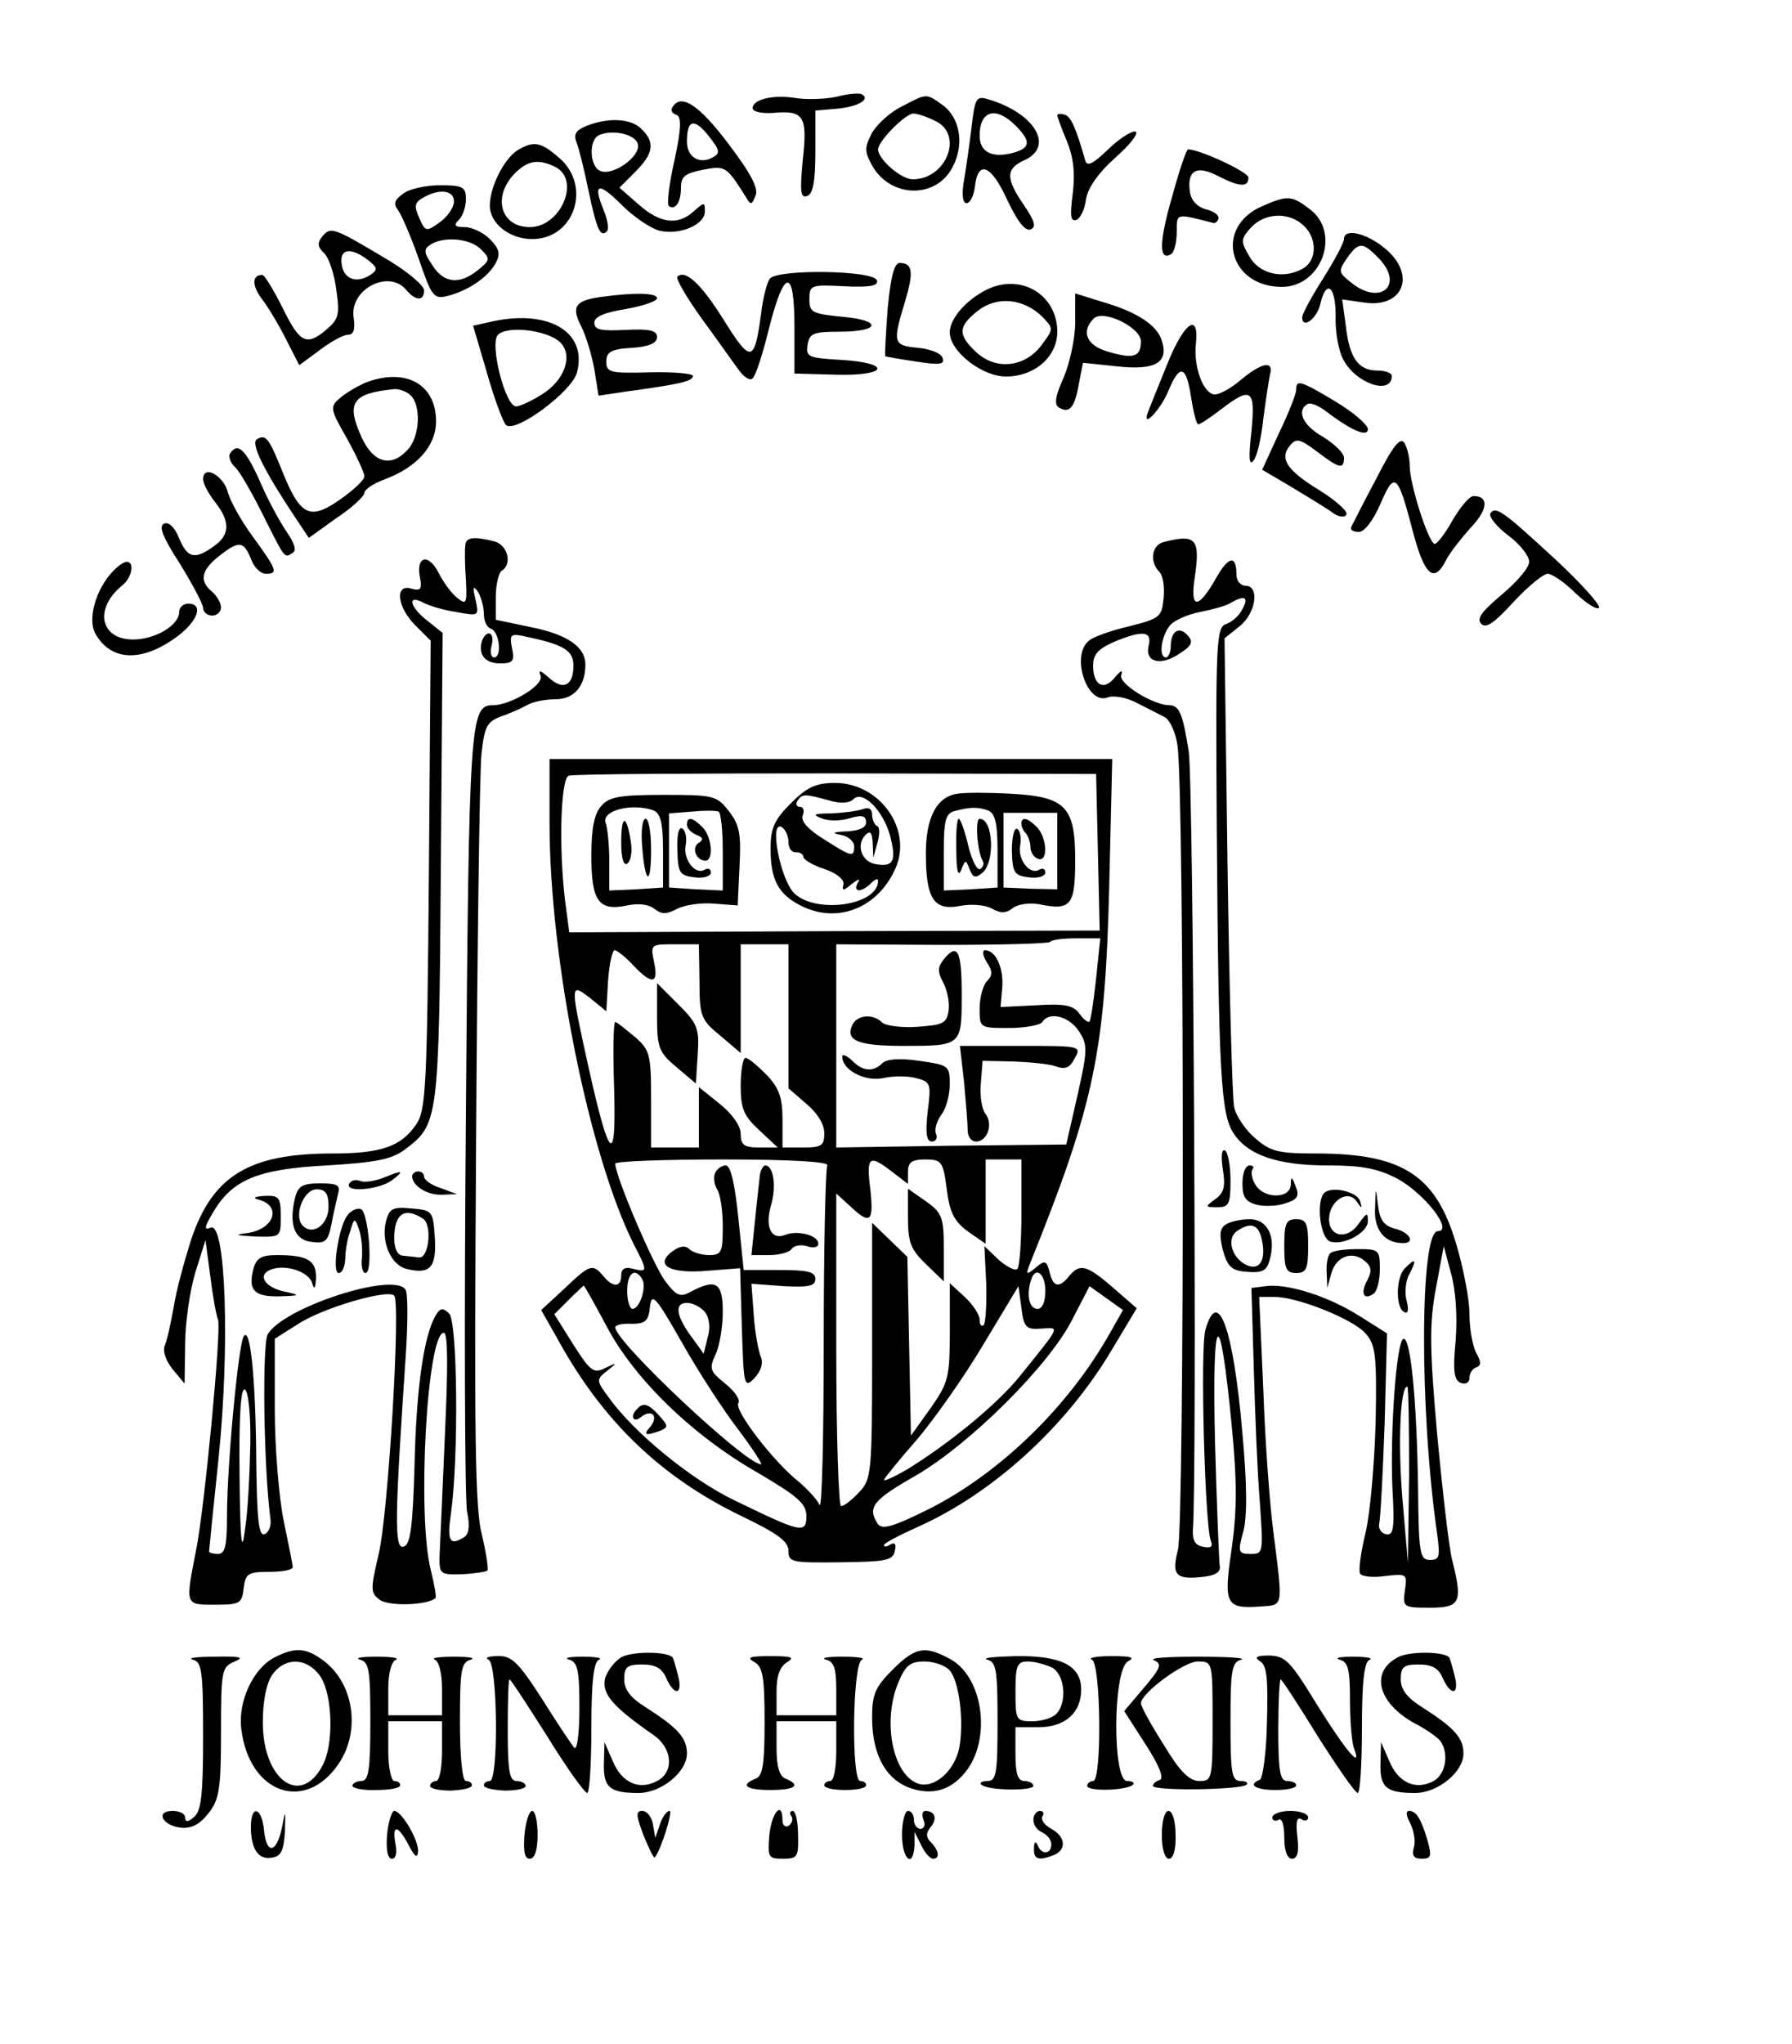 <?xml version="1.0" standalone="no"?>
<!DOCTYPE svg PUBLIC "-//W3C//DTD SVG 20010904//EN"
 "http://www.w3.org/TR/2001/REC-SVG-20010904/DTD/svg10.dtd">
<svg version="1.0" xmlns="http://www.w3.org/2000/svg"
 width="300pt" height="342pt" viewBox="0 0 300 342"
 preserveAspectRatio="xMidYMid meet">
<g transform="translate(0,342) scale(0.1,-0.1)"
fill="#000000" stroke="none">
<path d="M1400 3258 c-19 -4 -50 -5 -68 -2 -37 6 -72 -2 -72 -17 0 -6 15 -9
33 -8 53 5 59 -5 51 -78 -5 -53 -4 -65 7 -61 10 3 14 24 14 74 l0 69 35 3 c36
3 58 16 43 24 -4 3 -24 1 -43 -4z"/>
<path d="M1510 3242 c-19 -9 -41 -29 -50 -44 -13 -25 -13 -31 0 -55 31 -55
108 -56 135 -2 20 38 12 83 -18 104 -27 19 -25 19 -67 -3z m55 -24 c49 -22 20
-98 -37 -98 -20 0 -58 34 -58 50 0 14 46 60 59 60 6 0 22 -5 36 -12z"/>
<path d="M1626 3203 c-4 -32 -10 -73 -13 -90 -3 -20 -1 -33 5 -33 6 0 12 12
14 27 5 46 27 38 54 -21 17 -36 30 -53 39 -50 10 4 8 13 -11 41 -31 45 -30 61
1 75 51 23 17 79 -61 102 -20 6 -22 2 -28 -51z m74 7 c27 -27 25 -38 -5 -46
-35 -9 -55 2 -55 29 0 42 27 50 60 17z"/>
<path d="M1126 3241 c-4 -5 -1 -11 6 -13 9 -3 9 -21 -3 -77 -9 -39 -13 -74 -9
-76 11 -7 20 7 20 31 0 19 7 24 37 30 37 7 39 6 70 -43 10 -17 11 -17 18 0 5
12 -8 37 -46 87 -49 65 -79 84 -93 61z m68 -84 c-23 -13 -44 0 -44 26 0 37 12
40 36 10 19 -24 20 -29 8 -36z"/>
<path d="M1770 3227 c0 -2 7 -22 16 -43 11 -27 14 -52 10 -87 -5 -38 -4 -48 6
-45 7 3 14 18 16 34 3 19 19 43 50 71 26 23 40 42 32 43 -8 0 -29 -14 -47 -32
-23 -22 -33 -27 -36 -17 -16 56 -24 73 -34 77 -7 2 -13 2 -13 -1z"/>
<path d="M981 3209 c-17 -7 -21 -14 -16 -27 4 -9 13 -46 20 -80 14 -66 20 -80
31 -69 4 4 1 20 -6 37 -18 44 -8 46 32 6 19 -19 47 -38 62 -42 34 -8 76 10 76
32 0 16 -1 16 -18 1 -27 -25 -57 -21 -93 11 l-32 28 27 27 c30 30 33 49 10 71
-17 18 -56 20 -93 5z m87 -31 c4 -20 -42 -53 -63 -44 -18 7 -20 52 -2 60 24
10 62 1 65 -16z"/>
<path d="M867 3169 c-22 -13 -47 -61 -47 -93 0 -30 33 -56 71 -56 71 0 100 89
45 136 -30 26 -42 29 -69 13z m64 -29 c41 -23 7 -100 -44 -100 -48 0 -63 49
-27 88 23 24 41 27 71 12z"/>
<path d="M1962 3090 c-22 -76 -22 -108 -1 -95 5 4 9 20 9 37 0 32 -2 31 61 15
4 -1 8 3 9 8 0 6 -9 12 -22 15 -14 4 -24 15 -26 29 -5 36 11 45 46 27 37 -19
52 -20 52 -3 0 9 -81 47 -101 47 -3 0 -15 -36 -27 -80z"/>
<path d="M675 3096 c-14 -10 -17 -17 -9 -27 6 -8 22 -45 35 -82 22 -64 25 -68
49 -62 34 9 67 31 80 55 8 15 6 24 -10 40 -11 11 -30 20 -42 20 -17 0 -19 3
-10 12 7 7 12 22 12 35 0 20 -5 23 -43 23 -24 0 -52 -6 -62 -14z m85 -13 c0
-10 -11 -26 -24 -35 -22 -16 -24 -16 -34 7 -9 20 -8 26 6 34 27 16 52 13 52
-6z m45 -80 c16 -16 16 -18 -5 -35 -31 -25 -57 -22 -76 8 -15 22 -15 27 -3 35
23 14 66 10 84 -8z"/>
<path d="M2113 3075 c-81 -35 -56 -135 33 -135 66 0 99 89 48 129 -31 24 -38
25 -81 6z m69 -32 c24 -22 23 -60 -2 -73 -33 -18 -73 -8 -89 22 -14 24 -14 28
3 47 23 25 63 27 88 4z"/>
<path d="M540 3025 c-9 -11 -9 -18 3 -29 8 -8 17 -36 20 -61 6 -41 4 -49 -16
-66 -34 -29 -45 -23 -74 36 -15 30 -30 55 -34 55 -18 0 -17 -19 0 -41 10 -13
28 -43 40 -67 l22 -43 34 25 c18 14 40 26 48 26 9 0 12 9 9 29 -7 47 59 81 88
46 16 -19 30 -19 30 -1 0 8 -26 30 -57 49 -95 57 -99 58 -113 42z m76 -40 c16
-13 17 -16 4 -25 -23 -15 -45 -7 -48 18 -4 26 15 29 44 7z"/>
<path d="M2250 3020 c0 -6 -16 -36 -35 -66 -19 -30 -35 -59 -35 -65 0 -20 24
-3 30 21 10 44 26 32 26 -18 -1 -27 5 -60 13 -74 21 -40 81 -60 81 -27 0 5
-11 9 -24 9 -32 0 -47 21 -53 75 l-6 44 35 -5 c67 -11 90 46 37 90 -31 26 -69
35 -69 16z m60 -34 c41 -45 -1 -78 -49 -38 -20 16 -21 18 -6 40 20 28 26 28
55 -2z"/>
<path d="M1486 2903 c-3 -42 -5 -77 -4 -79 2 -1 25 -5 52 -9 39 -6 48 -5 44 6
-2 8 -21 15 -41 17 -42 4 -43 8 -22 77 15 50 13 65 -9 65 -9 0 -15 -24 -20
-77z"/>
<path d="M1289 2954 c-5 -6 -12 -33 -15 -60 -11 -81 -17 -82 -62 -10 -38 61
-65 86 -78 73 -3 -3 15 -34 40 -69 25 -34 53 -74 62 -86 9 -13 20 -20 24 -15
5 4 17 41 27 82 26 103 43 104 43 4 l0 -78 71 -2 c87 -2 92 20 5 25 -53 3 -57
5 -54 25 3 19 9 22 53 22 69 0 73 19 5 25 -50 5 -55 7 -55 29 0 24 2 25 59 22
44 -2 57 1 54 10 -6 17 -165 19 -179 3z"/>
<path d="M1660 2939 c-37 -15 -70 -50 -70 -75 0 -32 54 -74 94 -74 48 0 86 33
86 75 0 58 -54 95 -110 74z m85 -49 c19 -20 19 -20 -1 -47 -28 -38 -77 -43
-110 -12 -31 29 -30 43 3 69 32 25 76 21 108 -10z"/>
<path d="M1005 2923 c-42 -6 -49 -16 -32 -49 8 -16 18 -49 22 -72 l7 -44 47 7
c88 12 111 17 111 26 0 4 -33 7 -72 6 -67 -2 -73 0 -73 18 0 16 8 21 43 23 29
2 42 8 42 18 0 11 -12 14 -52 12 -42 -2 -53 0 -53 12 0 10 16 17 53 23 28 5
52 13 52 18 0 9 -38 10 -95 2z"/>
<path d="M1800 2881 c0 -27 -9 -68 -19 -92 -14 -31 -17 -46 -8 -51 17 -10 26
-1 33 39 l7 36 57 -6 c64 -7 87 6 75 43 -8 26 -41 48 -100 65 l-45 14 0 -48z
m110 -32 c0 -26 -12 -30 -53 -18 -38 10 -48 34 -26 56 16 16 79 -15 79 -38z"/>
<path d="M819 2881 l-27 -6 23 -78 c12 -43 27 -83 32 -88 15 -15 111 56 119
88 18 69 -50 107 -147 84z m119 -34 c22 -22 7 -64 -31 -87 -17 -11 -37 -20
-43 -20 -18 0 -44 102 -31 119 14 17 84 9 105 -12z"/>
<path d="M1955 2813 c-15 -37 -30 -74 -33 -82 -12 -31 21 3 34 35 19 46 30 43
38 -11 4 -25 9 -45 12 -45 3 0 20 11 38 25 51 39 58 34 51 -37 -5 -45 -4 -59
4 -48 6 8 13 40 16 70 4 30 9 63 11 73 7 24 -13 21 -48 -8 -16 -14 -36 -25
-44 -25 -19 0 -36 45 -32 84 6 54 -19 38 -47 -31z"/>
<path d="M610 2779 c-13 -6 -32 -17 -42 -26 -16 -14 -15 -18 13 -67 16 -29 29
-57 29 -63 0 -6 -18 -23 -41 -39 -50 -35 -66 -27 -95 44 -24 60 -29 66 -44 57
-11 -7 13 -54 65 -132 l22 -33 46 33 c26 17 47 37 47 42 0 6 15 16 34 23 54
20 86 56 86 97 0 63 -52 91 -120 64z m78 -21 c17 -17 15 -68 -5 -90 -28 -31
-58 -23 -78 21 -26 58 -15 73 56 80 8 0 20 -4 27 -11z"/>
<path d="M2170 2768 c0 -7 -13 -40 -29 -73 l-28 -61 46 -27 c25 -15 56 -34 68
-42 12 -10 24 -12 27 -6 3 5 -17 23 -44 40 -56 34 -69 54 -50 76 10 12 16 11
44 -10 38 -29 46 -31 46 -11 0 8 -16 23 -35 35 -34 19 -45 44 -26 55 5 3 19
-3 32 -13 42 -32 69 -43 69 -29 0 7 -24 28 -54 46 -60 36 -66 37 -66 20z"/>
<path d="M2304 2619 c-22 -41 -40 -77 -42 -81 -2 -5 4 -8 13 -8 9 0 24 19 36
47 24 56 29 51 55 -49 19 -71 35 -85 55 -45 6 12 25 36 41 54 29 30 31 53 5
53 -7 0 -22 -18 -35 -40 -12 -22 -26 -40 -30 -40 -10 0 -42 99 -42 131 0 13
-4 30 -9 38 -7 10 -19 -5 -47 -60z"/>
<path d="M385 2661 c-3 -5 1 -16 9 -23 8 -8 28 -43 46 -79 38 -76 36 -73 50
-64 7 4 3 16 -10 35 -11 16 -32 54 -45 85 -24 53 -37 66 -50 46z"/>
<path d="M340 2618 c0 -7 9 -24 20 -38 26 -33 25 -55 -2 -74 -32 -23 -44 -20
-58 13 -7 18 -17 28 -25 25 -10 -4 -3 -22 26 -67 21 -34 39 -68 39 -74 0 -7 7
-13 15 -13 8 0 15 6 15 14 0 7 -7 19 -15 26 -22 18 -18 36 11 59 34 27 42 26
54 -4 5 -14 16 -25 25 -25 21 0 19 6 -21 61 -20 27 -39 61 -43 77 -8 27 -41
45 -41 20z"/>
<path d="M2495 2561 c-3 -5 10 -22 30 -37 19 -14 35 -34 35 -44 0 -10 -21 -34
-46 -55 -33 -28 -43 -40 -34 -49 8 -8 22 2 54 37 24 26 50 47 57 47 7 0 28
-14 46 -32 18 -17 36 -29 40 -25 3 4 -29 40 -72 80 -89 82 -101 91 -110 78z"/>
<path d="M779 2508 c-1 -7 -1 -33 1 -58 2 -40 1 -43 -15 -30 -9 7 -23 26 -31
42 -17 33 -38 27 -31 -8 4 -20 1 -23 -14 -19 -29 9 -24 -31 6 -61 l26 -26 -3
-391 c-3 -355 -5 -394 -21 -418 -25 -37 -58 -49 -140 -49 -140 0 -201 -37
-237 -144 -11 -35 -25 -85 -29 -112 -5 -27 -11 -56 -15 -65 -4 -9 1 -25 13
-40 l20 -24 1 66 c0 36 8 90 17 120 l17 54 8 -60 c4 -33 10 -66 13 -73 6 -15
-22 -309 -36 -382 -19 -97 -20 -95 31 -95 42 0 45 2 48 28 3 24 7 27 43 27 21
0 39 3 39 8 0 4 -7 39 -15 77 -8 39 -15 123 -15 187 l0 118 38 24 c40 27 152
60 162 48 11 -13 -10 -365 -26 -432 -14 -60 -14 -65 2 -77 16 -11 79 -9 93 3
2 2 -2 23 -8 48 -23 91 -6 396 22 396 7 0 7 -57 2 -167 -4 -93 -8 -184 -9
-203 -1 -34 0 -35 37 -34 21 1 40 4 43 6 2 3 -2 29 -9 59 -12 44 -13 167 -10
654 2 330 6 624 9 653 5 46 9 54 32 63 15 5 35 14 44 19 10 6 31 10 48 10 31
0 50 22 50 58 0 30 -31 51 -93 63 l-57 12 0 38 c0 21 5 41 10 44 18 11 10 43
-12 49 -35 9 -48 7 -49 -6z m31 -115 c0 -12 5 -23 12 -25 14 -5 19 -48 5 -48
-5 0 -7 9 -4 20 6 22 -8 28 -16 8 -7 -23 5 -38 30 -38 22 0 25 4 20 26 -4 23
-3 25 27 18 61 -13 76 -23 76 -48 0 -33 -17 -42 -41 -20 -15 13 -18 14 -14 3
6 -15 -50 -49 -80 -49 -38 0 -40 -25 -45 -680 -3 -349 -2 -651 2 -670 5 -23 3
-37 -5 -42 -24 -15 -29 -7 -22 40 13 94 11 320 -3 334 -10 10 -15 10 -22 -2
-20 -32 -33 -120 -36 -250 -3 -107 -7 -136 -19 -138 -15 -3 -14 50 4 316 4 57
4 108 0 114 -19 31 -206 -30 -231 -75 -9 -18 -7 -219 5 -311 1 -10 -4 -21 -10
-23 -10 -4 -13 26 -14 124 -1 137 -10 225 -21 207 -9 -14 -28 -216 -28 -301 0
-49 -3 -63 -15 -63 -8 0 -15 2 -15 4 0 2 7 72 16 157 19 186 12 394 -13 385
-12 -5 -11 1 4 26 32 54 74 72 190 78 82 5 108 10 130 26 57 43 58 45 61 472
l3 393 -25 20 c-30 23 -35 45 -8 31 9 -5 34 -13 56 -16 38 -7 38 -7 32 21 -5
21 -4 24 4 13 5 -8 10 -25 10 -37z m-391 -1391 c-1 -48 -4 -112 -9 -142 -5
-42 -8 -21 -9 93 -1 97 2 146 9 142 6 -3 10 -45 9 -93z"/>
<path d="M641 1449 c-14 -5 -30 -8 -38 -5 -7 3 -15 1 -18 -4 -10 -16 49 -11
71 5 22 17 19 18 -15 4z"/>
<path d="M690 1452 c0 -16 25 -32 50 -31 l25 1 -27 10 c-16 5 -28 14 -28 19 0
5 -4 9 -10 9 -5 0 -10 -4 -10 -8z"/>
<path d="M494 1416 c-11 -45 -1 -71 28 -74 23 -3 27 1 33 30 3 18 9 41 11 51
4 14 -1 17 -30 17 -29 0 -37 -4 -42 -24z m56 -15 c0 -30 -26 -49 -43 -32 -16
16 1 61 23 61 15 0 20 -7 20 -29z"/>
<path d="M432 1413 c40 -10 28 -49 -17 -56 -24 -3 -22 -4 13 -6 42 -1 42 -1
42 34 0 32 -3 35 -27 34 -16 -1 -21 -3 -11 -6z"/>
<path d="M582 1387 c-15 -18 -27 -97 -15 -97 6 0 10 10 11 23 0 12 3 33 8 46
7 24 8 24 15 4 4 -11 6 -32 5 -47 -2 -14 1 -26 6 -26 13 0 5 103 -8 107 -6 2
-16 -2 -22 -10z"/>
<path d="M646 1376 c-8 -34 8 -72 34 -79 40 -10 51 2 48 52 -3 45 -4 46 -39
49 -32 3 -37 0 -43 -22z m62 5 c16 -10 10 -66 -6 -65 -7 1 -19 2 -27 3 -9 0
-15 11 -15 29 0 41 17 53 48 33z"/>
<path d="M424 1296 c-9 -35 2 -46 44 -45 35 1 36 2 8 8 -33 7 -46 28 -22 37
25 9 64 -4 69 -24 3 -11 5 -7 6 9 1 30 -14 39 -65 39 -27 0 -35 -5 -40 -24z"/>
<path d="M1948 2513 c-20 -5 -24 -33 -7 -50 6 -6 9 -25 7 -44 -3 -31 -6 -34
-58 -47 -30 -7 -61 -18 -67 -24 -31 -25 -3 -108 31 -95 10 4 32 0 49 -9 18 -9
39 -20 47 -24 8 -4 18 -25 21 -46 12 -68 12 -1305 1 -1347 -11 -43 -4 -51 45
-45 17 2 27 8 25 17 -1 7 -5 101 -8 210 -5 222 8 234 28 26 9 -93 9 -142 0
-206 -14 -94 -10 -101 48 -97 39 3 38 -4 22 123 -6 44 -14 151 -17 238 l-7
157 26 0 c38 0 131 -37 152 -61 17 -19 19 -36 17 -148 -2 -69 -9 -153 -17
-186 -8 -33 -12 -63 -9 -68 3 -5 22 -7 42 -4 36 4 37 4 33 -24 -4 -28 -3 -29
42 -29 51 0 55 9 37 80 -5 19 -16 114 -25 210 -13 146 -13 187 -2 245 l13 70
12 -45 c8 -28 11 -71 8 -112 -5 -52 -3 -68 9 -72 8 -3 14 1 14 8 0 8 5 16 11
18 9 3 9 9 0 25 -6 12 -11 41 -11 65 0 24 -10 76 -22 116 -34 116 -90 152
-235 152 -62 0 -76 3 -101 25 -17 14 -33 38 -36 53 -3 15 -8 197 -11 406 l-5
378 25 20 c28 22 34 68 10 68 -8 0 -15 8 -15 18 0 34 -13 32 -34 -5 -30 -53
-44 -53 -36 0 10 66 2 74 -52 60z m132 -112 c-5 -11 -18 -22 -27 -25 -17 -5
-18 -29 -16 -343 3 -412 7 -477 28 -509 24 -37 74 -54 158 -54 57 0 83 -5 116
-22 46 -25 95 -88 68 -88 -30 0 -31 -299 -1 -507 5 -38 4 -43 -12 -43 -17 0
-19 10 -20 120 -2 142 -12 250 -24 250 -12 0 -23 -152 -19 -249 4 -69 2 -81
-11 -78 -8 2 -13 10 -11 18 2 8 6 82 9 166 l4 152 -46 29 c-52 33 -121 55
-157 50 l-24 -3 4 -135 c2 -74 6 -174 10 -222 6 -86 6 -88 -15 -88 -21 0 -22
3 -13 36 7 23 7 78 -1 165 -15 176 -41 248 -62 174 -9 -30 -1 -326 9 -353 4
-10 0 -13 -13 -10 -13 2 -18 11 -17 28 7 83 1 1257 -7 1303 -10 64 -16 77 -33
77 -28 1 -84 36 -80 50 3 10 0 9 -11 -4 -18 -22 -36 -13 -36 20 0 19 8 28 35
40 48 20 64 18 58 -6 -7 -28 20 -35 51 -14 21 13 24 20 15 30 -14 17 -29 9
-29 -17 0 -10 -4 -19 -8 -19 -13 0 -8 36 7 54 7 8 29 18 50 22 20 4 43 10 51
15 24 14 31 10 20 -10z m279 -1448 l-2 -148 -9 105 c-8 94 -4 190 8 190 2 0 3
-66 3 -147z"/>
<path d="M2047 1464 c5 -29 2 -40 -12 -50 -18 -13 -18 -14 3 -14 19 0 22 5 22
44 0 25 -4 47 -9 51 -6 3 -7 -9 -4 -31z"/>
<path d="M2080 1440 c0 -23 5 -31 25 -36 13 -3 35 -2 48 3 19 6 23 12 16 28
-6 17 -8 17 -8 3 -1 -25 -47 -24 -60 1 -6 10 -7 21 -4 25 3 3 1 6 -5 6 -7 0
-12 -13 -12 -30z"/>
<path d="M2217 1424 c-14 -14 -7 -74 9 -81 22 -8 64 14 64 34 0 15 -2 14 -15
-4 -19 -28 -50 -23 -50 7 0 30 31 51 46 30 9 -13 10 -13 6 0 -4 16 -48 26 -60
14z"/>
<path d="M2302 1398 c-2 -36 16 -58 47 -58 21 0 11 18 -13 24 -19 5 -26 14
-29 39 -4 32 -4 32 -5 -5z"/>
<path d="M2052 1371 c-10 -6 -11 -17 -5 -42 8 -28 14 -35 40 -37 25 -2 33 1
38 18 12 39 -2 70 -33 70 -15 0 -33 -4 -40 -9z m61 -28 c7 -35 -7 -52 -31 -37
-22 14 -28 44 -10 55 23 15 36 10 41 -18z"/>
<path d="M2150 1335 c0 -38 3 -45 20 -45 17 0 20 7 20 45 0 38 -3 45 -20 45
-17 0 -20 -7 -20 -45z"/>
<path d="M2227 1323 c-4 -3 -7 -18 -6 -32 l1 -26 7 25 c8 28 35 38 56 20 11
-9 12 -17 4 -32 -12 -22 -6 -34 10 -23 6 3 11 22 11 41 0 33 -1 34 -38 34 -21
0 -42 -3 -45 -7z"/>
<path d="M2352 1298 c-15 -15 -16 -64 -2 -73 7 -4 9 2 5 18 -4 14 -2 35 5 46
12 24 10 27 -8 9z"/>
<path d="M187 2462 c-27 -30 -40 -77 -28 -101 26 -48 79 -50 139 -5 34 26 43
54 17 54 -8 0 -15 -6 -15 -14 0 -22 -40 -46 -77 -46 -55 0 -66 51 -19 90 17
13 22 40 8 40 -5 0 -16 -8 -25 -18z"/>
<path d="M920 2042 c0 -226 66 -554 141 -704 24 -46 23 -47 -1 -41 -14 4 -20
0 -20 -11 0 -20 -14 -21 -30 -1 -18 21 -22 20 -65 -21 l-39 -36 25 -44 c76
-140 174 -235 311 -301 60 -29 78 -42 78 -58 0 -19 5 -20 88 -19 75 1 87 3 90
19 3 11 0 15 -7 11 -6 -4 -11 -5 -11 -1 0 3 25 16 56 30 126 56 249 168 325
296 l42 70 -39 34 c-44 38 -56 42 -74 20 -17 -21 -27 -19 -33 7 -5 19 -8 20
-23 7 -16 -13 -17 -12 -10 6 109 270 126 355 133 633 l5 212 -471 0 -471 0 0
-108z m918 -48 l3 -131 -444 -1 -444 -2 -7 53 c-11 91 -7 205 6 209 7 3 209 4
448 4 l435 -1 3 -131z m-3 -211 c-4 -38 -9 -70 -11 -72 -2 -3 -10 3 -17 13
-10 14 -25 17 -72 14 l-60 -3 3 34 c2 32 -11 61 -29 61 -5 0 -4 -9 3 -20 10
-15 10 -22 0 -32 -6 -6 -12 -27 -12 -45 0 -33 0 -33 49 -33 28 0 53 5 56 10
11 18 44 10 61 -15 15 -23 15 -31 -2 -107 l-19 -83 -193 -2 -192 -3 0 170 0
170 176 -1 c97 0 179 2 182 5 3 4 23 6 45 6 l39 0 -7 -67z m-664 -5 c0 -59 3
-65 35 -91 l34 -29 0 91 0 91 40 0 40 0 0 -121 0 -120 30 -26 c18 -15 30 -34
30 -49 0 -21 -5 -24 -35 -24 l-35 0 0 47 c0 37 -6 53 -27 75 -15 15 -30 28
-35 28 -4 0 -8 -21 -8 -46 0 -39 5 -51 31 -75 l31 -29 -31 0 c-25 0 -31 4 -31
23 0 13 -14 33 -35 50 l-35 28 0 -51 0 -50 -40 0 -40 0 0 80 c0 76 -2 83 -27
105 -16 13 -30 25 -33 25 -3 0 -4 -48 -2 -107 4 -136 -7 -128 -42 28 -32 145
-32 145 2 119 l27 -22 3 51 c2 28 7 51 11 51 4 0 18 -11 31 -25 31 -33 43 -32
35 5 -6 30 -6 30 34 30 l41 0 1 -62z m214 -308 c-3 -5 -6 -139 -6 -297 0 -158
-3 -280 -7 -271 -4 9 -20 26 -35 39 -41 32 -108 119 -101 131 4 6 -6 20 -22
33 -26 21 -27 25 -16 49 7 15 12 47 12 71 0 49 -11 56 -53 34 -18 -10 -24 -8
-43 17 -19 24 -84 176 -84 197 0 4 81 7 181 7 114 0 178 -4 174 -10z m109 -11
l26 -20 0 20 c0 16 6 21 29 21 27 0 30 -3 36 -50 5 -40 13 -54 36 -71 l29 -20
0 70 0 71 30 0 30 0 0 -88 c0 -49 -3 -92 -7 -95 -3 -4 -17 3 -31 15 l-24 23 3
-62 c1 -35 -1 -66 -4 -70 -4 -3 -7 0 -7 9 0 8 -11 25 -25 38 l-25 23 0 -81 c0
-76 -2 -85 -32 -128 l-33 -46 -3 150 -3 149 -29 28 -30 29 0 -214 c0 -206 -1
-215 -22 -237 -12 -13 -25 -23 -30 -23 -4 0 -8 118 -8 262 l0 261 23 -21 c34
-32 40 -27 34 28 -7 56 -2 59 37 29z m-419 -179 c8 -13 -4 -50 -16 -50 -5 0
-9 14 -9 30 0 30 13 40 25 20z m675 -20 c0 -18 -5 -30 -13 -30 -14 0 -19 23
-11 48 7 24 24 12 24 -18z m-734 -60 c46 -87 143 -182 254 -245 66 -39 80 -51
80 -72 0 -30 -10 -27 -119 26 -74 35 -171 115 -212 173 -21 28 -21 30 -3 44
18 14 18 15 -3 5 -19 -10 -25 -5 -53 39 l-32 51 23 23 c13 13 25 24 26 25 1 1
18 -30 39 -69z m727 -3 c32 2 34 7 -36 -80 -39 -48 -119 -113 -189 -156 -21
-12 -38 -20 -38 -17 0 2 24 32 54 66 29 34 80 106 112 160 l59 98 5 -37 c4
-32 8 -36 33 -34z m116 -6 c-70 -125 -186 -237 -306 -297 -61 -30 -77 -34 -84
-23 -17 27 -8 39 64 80 91 53 223 184 262 261 l29 56 28 -20 28 -20 -21 -37z
m-623 -163 c24 -32 41 -58 38 -58 -26 0 -244 205 -244 229 0 4 12 7 28 6 22 0
28 5 30 28 3 25 9 19 54 -60 27 -48 70 -114 94 -145z m-56 197 c7 -9 10 -25 5
-42 l-7 -28 -18 25 c-28 37 -32 60 -10 60 10 0 23 -7 30 -15z"/>
<path d="M1324 2076 c-28 -28 -34 -42 -34 -76 0 -52 13 -76 50 -95 62 -32 131
-4 160 64 27 65 -28 141 -102 141 -32 0 -47 -7 -74 -34z m63 5 c20 -6 35 -5
42 2 15 15 49 -18 61 -61 11 -42 6 -53 -23 -48 -24 3 -35 32 -18 49 8 8 11 4
12 -13 l1 -25 7 25 c4 14 4 27 -1 28 -4 2 -8 11 -8 19 0 10 -6 13 -16 9 -9 -3
-32 -6 -52 -7 -29 0 -33 -2 -17 -8 11 -5 32 -5 48 0 20 6 27 4 27 -7 0 -9 -12
-14 -32 -15 -24 -1 -27 -3 -10 -6 12 -2 22 -11 22 -19 0 -19 -4 -18 -51 12
-26 16 -39 30 -35 40 3 8 1 14 -5 14 -6 0 -7 5 -4 10 8 12 12 12 52 1z m-67
-70 c0 -11 6 -18 13 -17 6 0 12 -3 12 -8 0 -4 16 -14 35 -20 21 -7 34 -18 32
-26 -3 -11 0 -11 14 1 12 9 15 9 10 2 -9 -16 6 -17 22 -1 7 7 12 9 12 4 0 -41
-105 -56 -141 -20 -23 24 -42 123 -20 110 6 -4 11 -15 11 -25z"/>
<path d="M1603 2092 c-35 -5 -53 -40 -53 -100 0 -75 13 -96 56 -88 19 4 43 2
54 -4 16 -9 25 -8 36 1 8 6 27 9 44 6 53 -11 60 -2 60 74 0 90 -16 106 -109
111 -36 2 -76 2 -88 0z m51 -28 c12 -5 16 -21 16 -68 l0 -61 -45 -3 -45 -2 0
64 c0 53 3 65 18 69 27 7 39 7 56 1z m116 -68 l0 -64 -45 1 -45 2 0 63 0 62
45 0 45 0 0 -64z"/>
<path d="M1601 1998 c0 -35 3 -46 8 -34 7 18 8 18 14 2 6 -15 10 -16 22 -6 21
18 18 90 -5 90 -8 0 -4 -55 5 -70 3 -5 1 -11 -4 -14 -5 -3 -14 14 -20 39 -6
25 -13 45 -16 45 -3 0 -5 -24 -4 -52z"/>
<path d="M1710 2042 c0 -5 3 -12 7 -16 4 -4 8 -15 8 -23 0 -9 6 -18 13 -20 17
-6 15 35 -2 53 -16 16 -26 18 -26 6z"/>
<path d="M1694 1997 c1 -38 4 -42 29 -45 15 -2 27 2 27 8 0 6 -4 8 -10 5 -16
-10 -37 17 -32 41 2 12 0 24 -5 27 -5 3 -9 -13 -9 -36z"/>
<path d="M1007 2072 c-12 -13 -17 -37 -17 -84 0 -76 12 -93 60 -83 19 4 36 2
46 -6 12 -9 19 -9 37 0 13 7 41 11 63 9 l39 -3 3 65 c3 55 0 70 -18 93 -20 26
-26 27 -109 27 -72 0 -91 -3 -104 -18z m87 -8 c12 -5 16 -21 16 -68 l0 -61
-45 -3 -45 -2 0 49 c0 27 -3 56 -6 64 -8 21 45 34 80 21z m116 -70 l0 -64 -45
2 -45 3 0 62 0 62 38 3 c20 2 40 2 45 0 4 -2 7 -32 7 -68z"/>
<path d="M1040 2011 c0 -27 4 -40 10 -36 6 4 9 20 6 37 -7 46 -16 46 -16 -1z"/>
<path d="M1075 2004 c5 -64 15 -68 15 -6 0 29 -4 52 -9 52 -6 0 -8 -21 -6 -46z"/>
<path d="M1150 2040 c0 -6 7 -13 16 -17 11 -4 12 -8 4 -13 -13 -8 -5 -30 11
-30 14 0 11 40 -5 56 -17 17 -26 18 -26 4z"/>
<path d="M1134 1997 c1 -38 4 -42 29 -45 15 -2 27 2 27 8 0 6 -4 8 -10 5 -16
-10 -37 17 -32 41 2 12 0 24 -6 28 -6 3 -9 -12 -8 -37z"/>
<path d="M1580 1815 c-10 -13 -11 -20 -1 -39 7 -13 11 -34 9 -47 -3 -21 -9
-24 -52 -27 -27 -2 -54 2 -59 7 -16 16 -44 13 -51 -6 -10 -24 11 -33 86 -33
98 0 98 0 98 86 0 74 -7 87 -30 59z"/>
<path d="M1614 1609 c3 -34 6 -70 6 -80 0 -11 6 -19 14 -19 19 0 29 29 16 46
-6 7 -10 30 -8 51 l3 38 50 -1 c28 -1 60 -4 72 -8 16 -6 24 -3 32 13 12 21 10
21 -90 21 l-102 0 7 -61z"/>
<path d="M1410 1652 c0 -22 37 -42 68 -36 17 4 42 4 56 0 24 -6 25 -9 19 -56
-4 -36 -2 -50 7 -50 7 0 10 6 7 13 -3 7 1 21 9 32 8 10 14 33 14 51 0 31 -2
32 -51 39 -33 5 -55 3 -62 -4 -15 -15 -33 -14 -51 5 -9 8 -16 11 -16 6z"/>
<path d="M1100 1718 c0 -51 3 -59 33 -84 l32 -27 3 48 c3 44 0 52 -32 84 l-36
36 0 -57z"/>
<path d="M1197 1457 c-3 -8 -1 -20 4 -28 5 -8 9 -35 9 -61 0 -43 -2 -48 -23
-48 -13 0 -28 5 -33 10 -7 7 -17 5 -30 -5 -29 -23 0 -37 63 -31 l52 4 3 -101
c3 -97 4 -100 21 -83 11 12 15 25 11 35 -4 9 -10 40 -12 69 l-4 54 54 -4 c42
-2 53 0 53 12 0 12 -13 15 -60 15 l-60 0 -9 88 c-6 58 -13 87 -21 87 -7 0 -15
-6 -18 -13z"/>
<path d="M1272 1453 c-1 -10 -5 -44 -8 -75 l-6 -58 30 0 c17 0 34 5 37 10 4 6
15 8 26 5 10 -4 19 -2 19 4 0 14 -34 23 -55 15 -24 -10 -35 13 -24 50 9 31 4
66 -10 66 -3 0 -8 -8 -9 -17z"/>
<path d="M1520 1383 c0 -42 5 -54 30 -78 l30 -29 0 56 c0 51 -3 59 -30 78
l-30 21 0 -48z"/>
<path d="M1067 1063 c-13 -12 -7 -25 6 -14 18 14 30 2 16 -16 -13 -14 -9 -16
16 -7 14 6 14 8 -1 25 -18 20 -27 23 -37 12z"/>
<path d="M460 647 c-36 -18 -62 -74 -56 -120 13 -108 107 -141 163 -58 38 56
25 138 -29 175 -27 19 -45 20 -78 3z m77 -33 c20 -32 22 -113 3 -148 -37 -70
-100 -24 -100 72 0 36 6 66 16 80 21 30 59 29 81 -4z"/>
<path d="M1042 648 c-12 -6 -25 -23 -29 -36 -6 -26 12 -47 81 -95 32 -22 35
-62 6 -77 -30 -16 -59 -3 -74 33 l-14 32 -1 -36 c-1 -40 10 -49 58 -49 38 0
81 35 81 66 0 26 -15 43 -70 78 -24 15 -35 29 -35 46 0 21 5 25 30 25 22 0 33
-6 40 -22 14 -32 29 -29 20 4 -4 16 -8 29 -9 30 -10 10 -65 10 -84 1z"/>
<path d="M1494 626 c-29 -29 -34 -41 -34 -80 0 -59 21 -100 59 -116 41 -16 75
-6 101 30 40 57 24 157 -31 185 -41 22 -57 19 -95 -19z m96 -1 c16 -19 24 -85
16 -129 -8 -40 -43 -70 -70 -60 -42 16 -59 105 -32 169 12 29 20 35 44 35 16
0 35 -7 42 -15z"/>
<path d="M2342 648 c-51 -25 -35 -81 33 -115 16 -9 33 -21 37 -27 14 -21 8
-55 -12 -66 -30 -16 -59 -3 -74 33 l-14 32 -1 -36 c-1 -40 10 -49 58 -49 38 0
81 35 81 66 0 26 -15 43 -70 78 -24 15 -35 29 -35 46 0 21 5 25 30 25 22 0 33
-6 40 -22 14 -32 29 -29 20 4 -4 16 -8 29 -9 30 -10 10 -65 10 -84 1z"/>
<path d="M323 643 c15 -4 17 -19 17 -128 0 -97 -3 -125 -15 -135 -10 -9 -15
-9 -15 -1 0 6 -9 11 -21 11 -29 0 -18 -24 13 -28 18 -2 32 5 47 24 18 23 21
40 21 136 0 103 1 109 23 118 17 7 9 9 -33 8 -30 0 -47 -2 -37 -5z"/>
<path d="M603 643 c15 -4 17 -18 17 -104 0 -81 -3 -99 -15 -99 -8 0 -15 -4
-15 -8 0 -4 18 -8 40 -7 22 0 40 3 40 8 0 4 -4 7 -10 7 -5 0 -10 23 -10 50 l0
50 45 0 45 0 0 -50 c0 -27 -4 -50 -10 -50 -5 0 -10 -4 -10 -8 0 -5 16 -8 35
-8 19 1 35 4 35 9 0 4 -4 7 -10 7 -6 0 -10 40 -10 99 0 86 2 100 18 104 9 3
-3 5 -28 5 -25 0 -39 -2 -32 -5 7 -3 12 -23 12 -49 l0 -44 -45 0 -45 0 0 44
c0 26 5 46 13 49 6 3 -8 5 -33 5 -25 0 -37 -2 -27 -5z"/>
<path d="M818 643 c15 -6 17 -203 2 -203 -5 0 -10 -3 -10 -7 0 -5 16 -8 35 -9
19 0 35 3 35 8 0 4 -7 8 -15 8 -12 0 -15 16 -15 85 0 47 1 85 3 85 2 0 30 -43
63 -95 32 -52 62 -94 67 -95 4 0 7 49 7 109 0 78 4 111 13 114 6 3 -6 5 -28 5
-22 0 -32 -2 -22 -5 14 -4 17 -17 17 -81 0 -43 -4 -72 -9 -66 -4 5 -29 42 -54
82 -40 62 -51 72 -74 71 -16 0 -22 -3 -15 -6z"/>
<path d="M1263 639 c14 -8 17 -25 17 -100 0 -70 -3 -91 -15 -95 -27 -11 -16
-19 25 -19 41 0 52 8 25 19 -10 4 -15 20 -15 51 l0 45 50 0 50 0 0 -50 c0 -27
-4 -50 -10 -50 -5 0 -10 -3 -10 -7 0 -5 16 -8 35 -8 19 0 35 3 35 8 0 4 -4 7
-10 7 -15 0 -13 197 3 203 6 3 -8 5 -33 5 -25 0 -37 -2 -27 -5 13 -3 17 -15
17 -49 l0 -44 -50 0 -50 0 0 40 c0 27 6 42 18 49 13 8 7 10 -28 10 -35 0 -41
-2 -27 -10z"/>
<path d="M1653 643 c15 -4 17 -18 17 -104 0 -86 -2 -99 -17 -99 -9 0 -14 -3
-10 -6 9 -10 87 -11 87 -2 0 4 -7 8 -15 8 -11 0 -15 12 -15 45 l0 45 38 0 c45
0 72 24 72 63 0 40 -33 57 -110 56 -36 -1 -57 -3 -47 -6z m108 -13 c22 -12 26
-59 7 -78 -7 -7 -25 -12 -40 -12 -27 0 -28 2 -28 50 0 44 3 50 21 50 11 0 29
-5 40 -10z"/>
<path d="M1828 643 c15 -6 17 -203 2 -203 -5 0 -10 -4 -10 -8 0 -10 67 -8 77
2 3 3 -1 6 -10 6 -25 0 -24 185 1 200 13 7 6 9 -28 9 -25 0 -39 -3 -32 -6z"/>
<path d="M1932 642 c14 -6 11 -13 -17 -46 l-33 -39 36 -56 c22 -34 31 -56 24
-59 -7 -2 -12 -7 -12 -10 0 -9 148 -7 157 2 3 3 -1 6 -10 6 -15 0 -17 13 -17
99 0 86 2 100 18 104 9 3 -23 5 -73 5 -49 0 -83 -2 -73 -6z m98 -102 c0 -97
-1 -100 -22 -100 -17 0 -33 16 -60 61 -21 33 -38 64 -38 69 0 17 72 70 95 70
25 0 25 0 25 -100z"/>
<path d="M2110 640 c11 -7 13 -29 11 -102 -1 -51 -7 -94 -12 -96 -21 -8 -7
-17 26 -17 19 0 35 3 35 8 0 4 -7 7 -15 7 -12 0 -15 16 -15 85 0 47 2 85 4 85
2 0 30 -43 62 -95 33 -52 62 -94 67 -95 4 0 7 49 7 109 0 78 4 111 13 114 6 3
-6 5 -28 5 -22 0 -32 -2 -22 -5 14 -4 17 -16 17 -68 0 -35 3 -71 7 -81 14 -37
-15 -2 -63 75 -44 72 -52 80 -79 81 -22 0 -26 -3 -15 -10z"/>
<path d="M420 363 c0 -37 13 -56 36 -51 15 2 19 13 21 43 1 38 1 38 -5 7 -9
-43 -26 -46 -30 -4 -4 39 -22 43 -22 5z"/>
<path d="M648 350 c-2 -25 1 -40 8 -40 7 0 9 10 6 25 -6 33 4 32 22 -2 11 -21
15 -23 16 -10 0 20 -28 67 -40 67 -4 0 -10 -18 -12 -40z"/>
<path d="M878 350 c-2 -28 0 -40 9 -40 8 0 13 14 13 40 0 22 -4 40 -9 40 -5 0
-11 -18 -13 -40z"/>
<path d="M1077 350 c9 -22 17 -39 19 -38 10 11 31 78 25 78 -5 0 -12 -10 -16
-22 l-8 -23 -4 23 c-2 12 -10 22 -18 22 -11 0 -10 -8 2 -40z"/>
<path d="M1288 350 c-3 -38 -2 -40 23 -40 24 0 26 3 25 40 0 22 -4 40 -9 40
-4 0 -6 -4 -2 -9 3 -5 1 -12 -5 -16 -5 -3 -10 1 -10 9 0 34 -18 14 -22 -24z"/>
<path d="M1510 350 c0 -41 19 -58 21 -17 l0 22 11 -22 c6 -13 15 -23 20 -23
12 0 10 14 -4 28 -8 8 -8 15 0 25 12 14 7 27 -9 27 -5 0 -6 -7 -3 -15 4 -8 1
-15 -5 -15 -6 0 -11 7 -11 15 0 8 -4 15 -10 15 -5 0 -10 -18 -10 -40z"/>
<path d="M1730 375 c0 -9 7 -18 15 -21 8 -4 15 -12 15 -20 0 -17 -17 -18 -23
-1 -3 7 -6 5 -6 -5 -1 -19 7 -22 33 -12 22 9 20 31 -4 44 -11 6 -18 15 -15 21
4 5 1 9 -4 9 -6 0 -11 -7 -11 -15z"/>
<path d="M1945 350 c0 -24 5 -40 12 -40 7 0 12 15 11 40 0 23 -5 40 -12 40 -6
0 -11 -17 -11 -40z"/>
<path d="M2130 379 c0 -5 5 -7 10 -4 6 4 10 -8 10 -29 0 -23 5 -36 13 -36 9 0
12 11 9 36 -3 26 -1 35 7 30 6 -4 11 -2 11 3 0 6 -13 11 -30 11 -16 0 -30 -5
-30 -11z"/>
<path d="M2361 369 c6 -12 9 -30 6 -40 -4 -14 0 -19 13 -19 16 0 17 4 10 30
-11 37 -19 50 -31 50 -6 0 -5 -8 2 -21z"/>
</g>
</svg>
